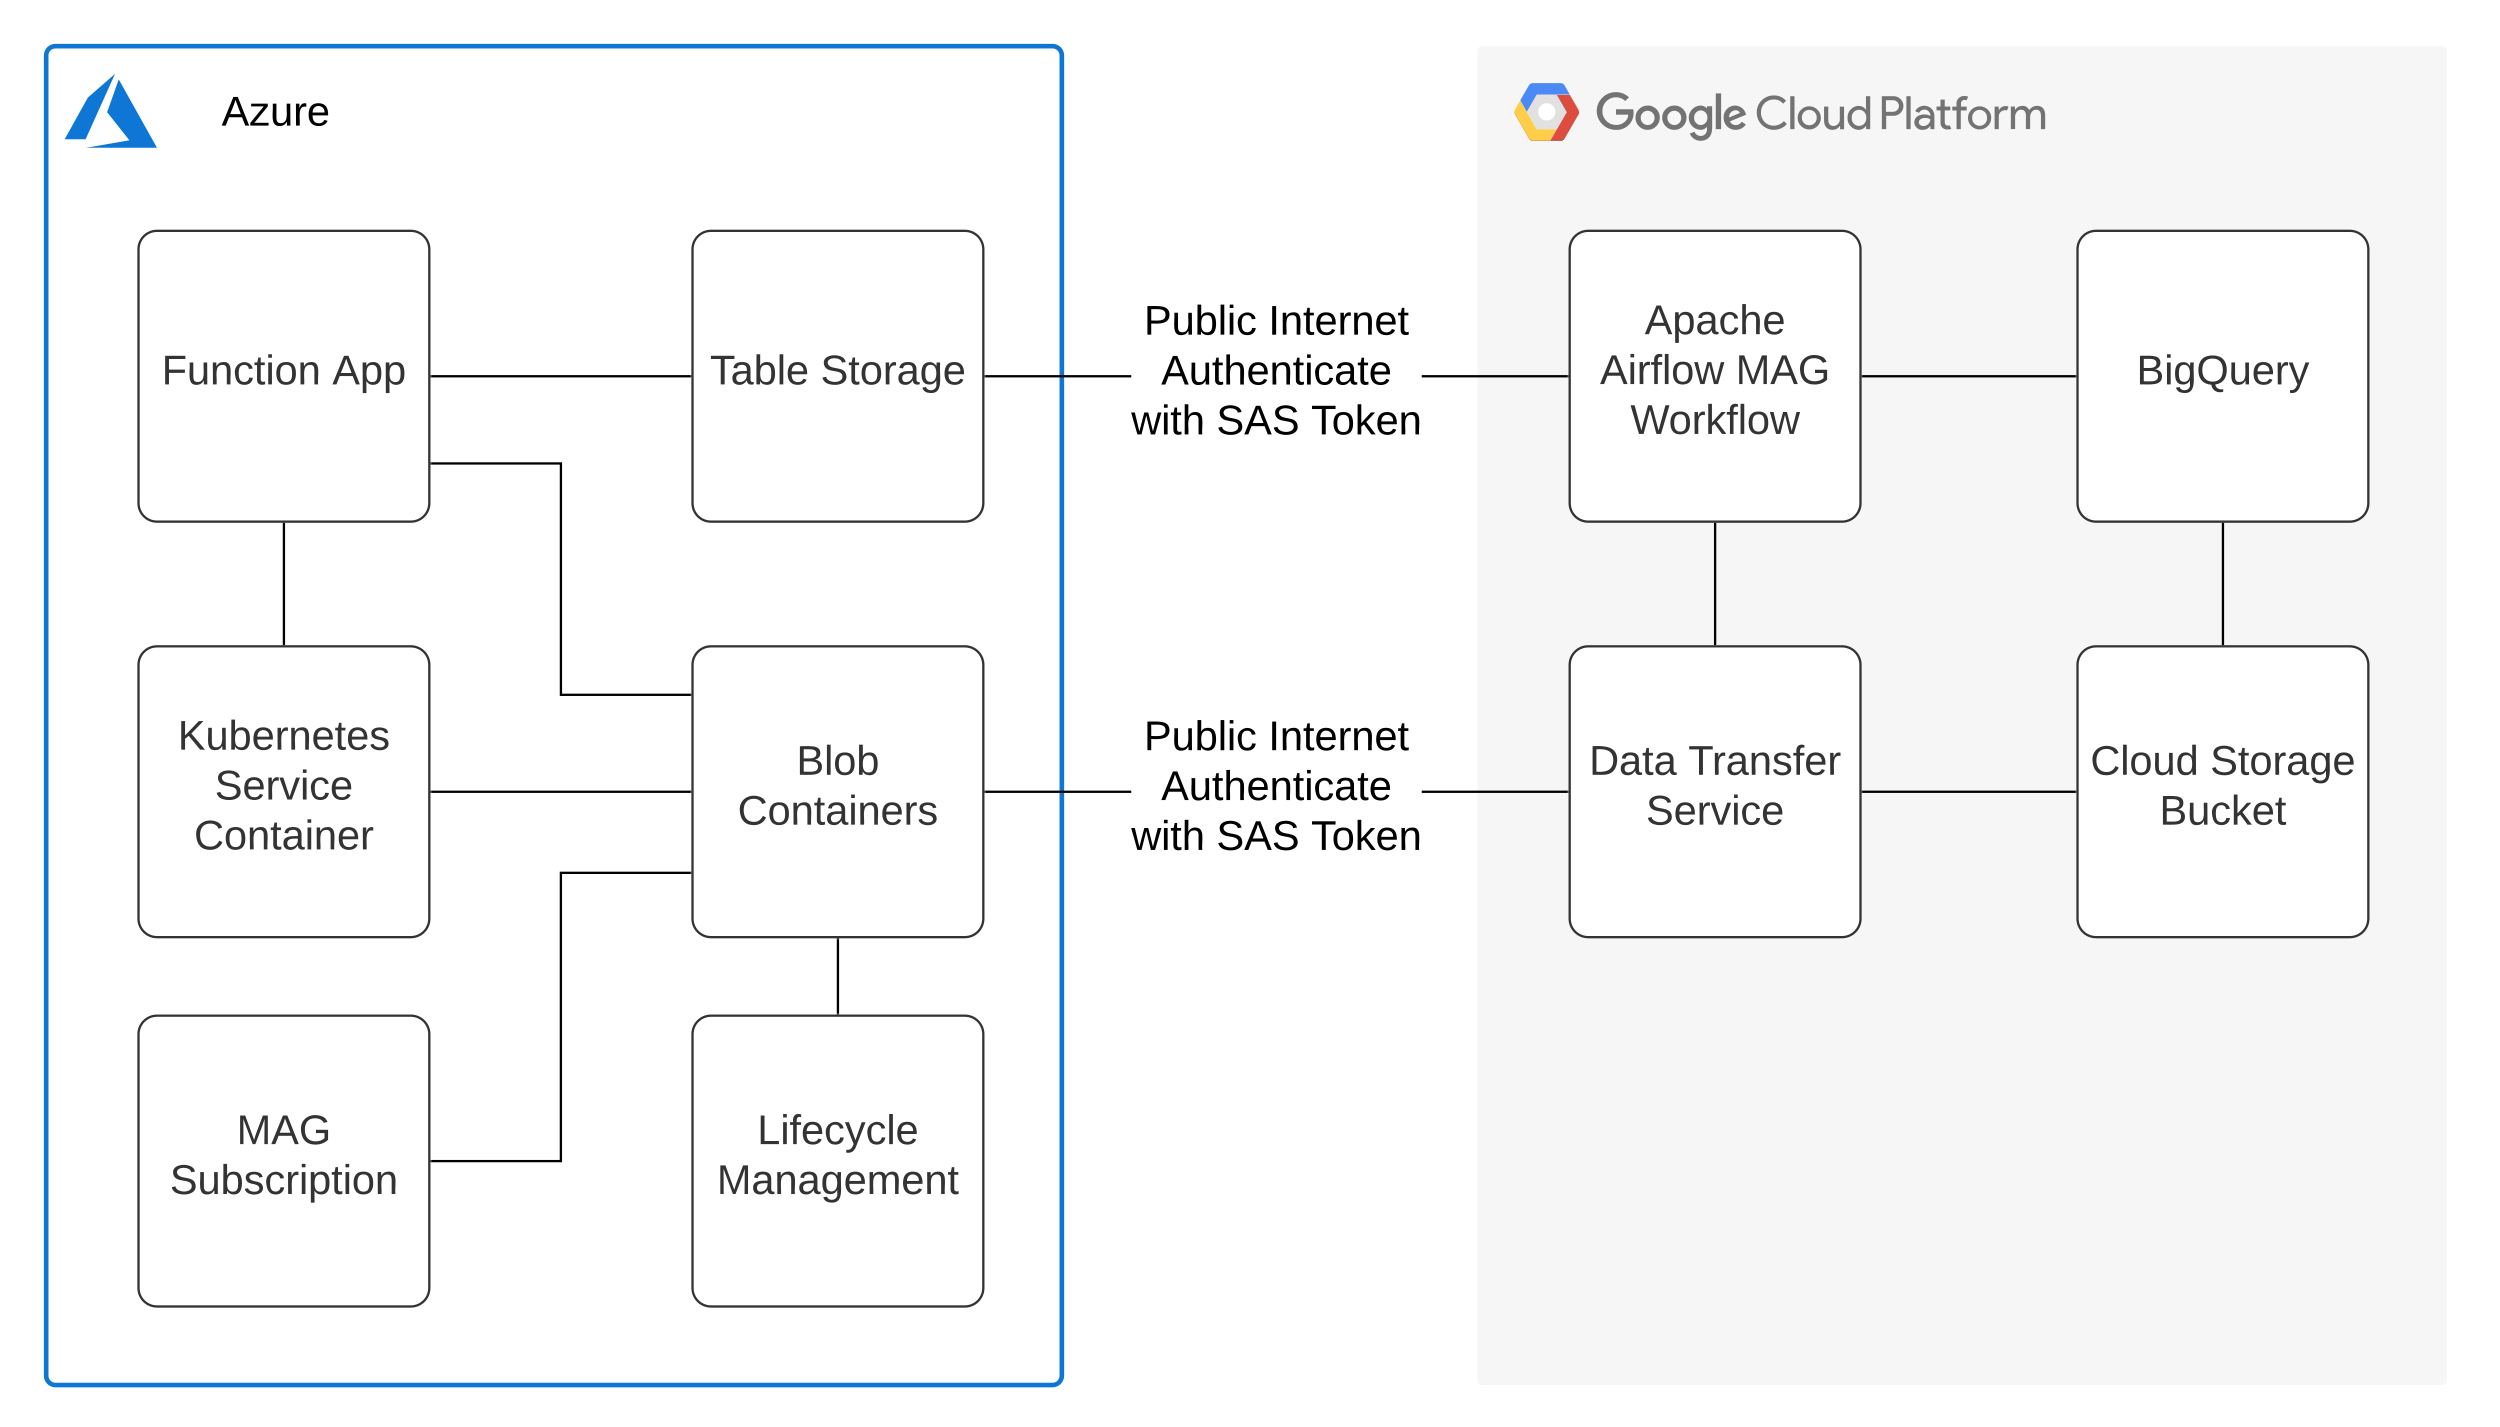 <svg xmlns="http://www.w3.org/2000/svg" xmlns:xlink="http://www.w3.org/1999/xlink" xmlns:lucid="lucid" width="1083.02"
     height="617.99">
    <g transform="translate(0 0)" lucid:page-tab-id="0_0">
        <path d="M0 0h1083.02v618H0z" fill="#fff"/>
        <path d="M640 22c0-1.1.9-2 2-2h416c1.1 0 2 .9 2 2v576c0 1.1-.9 2-2 2H642c-1.1 0-2-.9-2-2z" fill="#f6f6f6"/>
        <path d="M691.72 48.08c.02-2.27.85-4.2 2.48-5.8 1.64-1.6 3.6-2.38 5.87-2.37 1.06 0 2.07.18 3.03.57.97.4 1.84.96 2.58 1.7l-1.63 1.56c-1.13-1.07-2.44-1.6-3.98-1.6-1.06 0-2.07.27-3 .8-.9.55-1.63 1.28-2.15 2.2-.53.93-.76 1.93-.74 3-.02 1.05.2 2.05.74 2.97.53.93 1.24 1.66 2.16 2.2.92.54 1.93.8 3 .8.77.04 1.5-.1 2.22-.37.7-.3 1.33-.7 1.88-1.26.74-.8 1.16-1.73 1.22-2.8h-5.33v-2.33h7.47c.1.46.14.93.14 1.4.07 2-.6 3.75-1.95 5.23-.74.77-1.6 1.35-2.58 1.75-1 .4-2.02.58-3.08.54-2.28 0-4.23-.78-5.87-2.37-1.63-1.6-2.46-3.54-2.48-5.82zm0 0M713.75 45.73c-1.45 0-2.7.52-3.72 1.55-1.04 1.02-1.54 2.27-1.54 3.72 0 1.45.5 2.7 1.55 3.72 1.04 1.03 2.28 1.54 3.73 1.54 1.45 0 2.7-.52 3.72-1.54 1.04-1.03 1.54-2.27 1.54-3.73.03-.95-.2-1.84-.66-2.66-.46-.82-1.13-1.47-1.96-1.94-.83-.46-1.72-.7-2.67-.67zm0 8.45c-.55 0-1.06-.16-1.54-.45-.47-.3-.84-.68-1.1-1.17-.25-.5-.36-1.02-.34-1.58 0-.82.3-1.53.88-2.1.57-.6 1.28-.9 2.1-.9.84 0 1.58.3 2.15.9.57.57.87 1.28.87 2.1.02.56-.1 1.1-.35 1.58-.25.5-.62.88-1.1 1.18-.5.3-1 .44-1.57.45zM725.32 45.73c-1.45 0-2.7.52-3.72 1.55-1.04 1.03-1.54 2.27-1.54 3.73s.52 2.7 1.56 3.73c1.03 1.02 2.28 1.54 3.73 1.53 1.44 0 2.7-.52 3.72-1.54 1.04-1.03 1.54-2.27 1.54-3.73.03-.95-.2-1.84-.68-2.66-.48-.83-1.1-1.47-1.93-1.94-.84-.47-1.74-.7-2.68-.67zm0 8.45c-.55 0-1.08-.16-1.56-.45-.5-.3-.83-.68-1.08-1.17-.26-.5-.4-1.02-.37-1.58 0-.82.33-1.53.9-2.1.58-.6 1.3-.9 2.12-.9.83 0 1.54.3 2.12.9.57.57.87 1.28.87 2.1.04.56-.08 1.1-.33 1.58-.26.5-.62.88-1.1 1.18-.5.3-1 .44-1.55.45zM739.5 46.05v.86h-.08c-.37-.38-.78-.68-1.26-.88-.5-.2-1-.3-1.52-.3-1.4.07-2.62.6-3.6 1.63-.96 1.02-1.46 2.23-1.46 3.64 0 1.4.5 2.6 1.47 3.63.97 1.02 2.2 1.56 3.6 1.62.52.02 1.02-.08 1.5-.3.5-.2.93-.5 1.27-.9h.07v.76c0 2-1.1 3.1-2.84 3.1-.57-.02-1.1-.2-1.6-.53-.47-.34-.8-.78-1.02-1.33l-2 .84c.4.95 1 1.7 1.86 2.27.85.57 1.8.85 2.83.84 2.7 0 5-1.6 5-5.5v-9.45h-2.22zm-2.68 8.14c-.55-.02-1.06-.17-1.52-.46-.46-.3-.82-.68-1.08-1.17-.25-.5-.34-1-.32-1.55-.02-.55.07-1.08.32-1.57.26-.5.62-.88 1.08-1.18.46-.3.97-.45 1.52-.47.55.03 1.04.2 1.5.5.46.3.8.7 1.03 1.18.23.48.35 1 .3 1.54.02.53-.07 1.03-.3 1.5-.23.5-.6.88-1.03 1.18-.44.3-.97.46-1.5.5zm0 0M743.3 40.47h2.3v15.47h-2.32zM751.96 54.2c-.56 0-1.06-.13-1.52-.42-.46-.3-.8-.7-1.04-1.2l7.06-2.9-.25-.6c-.3-.98-.9-1.77-1.7-2.4-.84-.6-1.76-.93-2.8-.95-.92 0-1.8.23-2.6.7-.8.5-1.4 1.13-1.84 1.95-.43.82-.62 1.7-.57 2.6-.03.96.2 1.84.66 2.66.46.83 1.1 1.47 1.93 1.94.82.47 1.7.7 2.63.68.88 0 1.73-.2 2.5-.6.8-.43 1.4-1 1.9-1.73l-1.8-1.2c-.27.45-.64.8-1.1 1.07-.46.26-.94.4-1.47.4zm-.2-6.44c.43-.04.82.04 1.18.25.37.2.65.5.83.88l-4.7 2c-.06-.53.03-1.02.26-1.5.23-.47.56-.85 1-1.14.43-.3.9-.45 1.44-.48zm0 0M761.04 48.8c-.02-1.34.28-2.6.94-3.76.67-1.16 1.57-2.08 2.74-2.74 1.17-.67 2.42-1 3.75-.96 1-.02 1.98.17 2.9.58.92.4 1.7 1 2.37 1.75l-1.3 1.24c-.47-.6-1.07-1.06-1.8-1.38-.7-.32-1.4-.46-2.2-.43-1-.03-1.97.22-2.85.73-.88.5-1.57 1.2-2.05 2.1-.48.9-.7 1.85-.67 2.87-.04 1 .2 1.95.7 2.84.47.88 1.14 1.58 2 2.08.9.5 1.83.75 2.84.73.86 0 1.66-.17 2.42-.5.76-.36 1.42-.85 1.98-1.5l1.28 1.3c-1.03 1.15-2.27 1.9-3.8 2.28-1.5.38-2.98.3-4.43-.26-1.45-.55-2.64-1.46-3.52-2.74-.87-1.27-1.3-2.68-1.3-4.23zm0 0M775.55 55.94V41.66h1.84v14.28zM788.83 51.05c0 1.4-.5 2.58-1.48 3.56-1 .98-2.18 1.48-3.56 1.48-1.4 0-2.56-.5-3.55-1.47-1-.98-1.48-2.16-1.48-3.55 0-1.38.5-2.57 1.48-3.55 1-.98 2.16-1.47 3.54-1.47 1.37 0 2.56.5 3.55 1.47 1 .98 1.48 2.17 1.48 3.55zm-1.85 0c.07-.72-.1-1.4-.5-2-.4-.6-.97-1.04-1.66-1.28-.7-.24-1.38-.24-2.07 0-.7.24-1.24.66-1.63 1.27-.4.62-.6 1.3-.53 2.02 0 .88.3 1.63.93 2.26.63.63 1.38.94 2.28.94.9 0 1.67-.3 2.3-.94.6-.63.93-1.38.93-2.27zM797.13 55.94v-1.36H797c-.33.53-.77.93-1.32 1.23-.55.3-1.15.46-1.77.46-2.52 0-3.72-1.7-3.72-4.1v-6h1.84v5.7c0 2 1 2.72 2.42 2.72.76-.06 1.4-.38 1.9-.97.5-.57.72-1.24.67-2v-5.4h1.85v9.77h-1.75zM800.37 51.05c-.07-1.35.37-2.53 1.27-3.54.9-1 2.02-1.56 3.38-1.65.66-.02 1.3.12 1.88.4.6.3 1.08.73 1.45 1.27h.07l-.07-1.36v-4.5h1.84v14.28h-1.78v-1.36h-.07c-.37.55-.85.97-1.45 1.27-.6.3-1.22.43-1.88.4-1.36-.08-2.5-.64-3.38-1.65-.9-1-1.34-2.2-1.27-3.55zm8.07 0c.1-.72-.07-1.4-.46-2.02-.4-.62-.92-1.04-1.6-1.3-.7-.23-1.4-.23-2.08.02-.7.24-1.24.66-1.63 1.28-.4.63-.55 1.3-.46 2.02-.08.73.08 1.4.47 2.02.4.62.94 1.05 1.63 1.3.7.24 1.38.24 2.07 0 .7-.25 1.22-.68 1.6-1.3.4-.62.57-1.3.47-2.02zM815.23 55.94V41.66h4.88c.8-.03 1.52.15 2.2.52.7.37 1.23.9 1.65 1.55.4.67.6 1.4.62 2.18-.03.8-.2 1.5-.62 2.18-.42.67-.95 1.2-1.64 1.56-.68.37-1.4.54-2.2.52h-3v5.78h-1.85zm4.9-7.54c.7 0 1.3-.24 1.77-.73.48-.5.74-1.08.74-1.76 0-.68-.26-1.27-.74-1.76-.48-.48-1.08-.73-1.77-.73H817v5h3.08zM825.86 55.94V41.66h1.84v14.28zM829.28 53c0-2.23 2-3.42 4.3-3.42.95-.02 1.84.18 2.67.6v-.28c-.05-.6-.25-1.1-.64-1.54-.38-.44-.84-.72-1.42-.83-.57-.12-1.13-.05-1.65.2-.53.26-.92.65-1.18 1.17l-1.68-.72c.46-.9 1.15-1.54 2.05-1.96.9-.43 1.84-.53 2.83-.3 1 .2 1.8.7 2.44 1.47.63.75.95 1.64 1 2.64v5.9h-1.75v-1.36h-.1c-.34.55-.8.97-1.37 1.27-.58.3-1.2.43-1.84.4-.62.07-1.2-.04-1.77-.3-.58-.3-1-.7-1.36-1.23-.33-.52-.52-1.1-.52-1.73zm7-1.27c-.72-.47-1.48-.68-2.33-.63-1.93 0-2.7 1-2.7 1.93.06.5.3.88.68 1.18.4.3.83.44 1.3.38.8 0 1.5-.27 2.08-.82.58-.55.9-1.23.95-2.03zM840.64 52.97v-5.13h-1.72v-1.68h1.72v-3h1.84v3h2.4v1.68h-2.4v5c0 1.1.5 1.58 1.34 1.58.3.02.55-.03.83-.15l.64 1.57c-.5.2-.98.28-1.48.26-.58.07-1.13-.03-1.66-.3s-.92-.66-1.2-1.18c-.27-.52-.38-1.07-.32-1.65zM852.6 41.84l-.62 1.57c-.27-.1-.53-.16-.83-.15-.3-.02-.57.04-.85.2-.27.14-.48.35-.62.62-.13.27-.18.55-.16.86v1.23h2.46v1.68h-2.55v8.1h-1.84v-8.1h-1.85v-1.68h1.84v-1.3c-.03-.6.1-1.18.43-1.7.32-.54.76-.95 1.3-1.23.56-.3 1.13-.4 1.76-.35.5-.03 1.02.06 1.5.26zM862.6 51.05c0 1.4-.47 2.58-1.46 3.56-1 .98-2.2 1.48-3.57 1.48-1.38 0-2.57-.5-3.56-1.47-.98-.98-1.47-2.16-1.47-3.55 0-1.38.5-2.57 1.48-3.55 1-.98 2.2-1.47 3.57-1.47 1.38 0 2.58.5 3.57 1.47 1 .98 1.47 2.17 1.47 3.55zm-1.83 0c.07-.72-.12-1.4-.5-2-.4-.6-.97-1.04-1.66-1.28-.68-.24-1.37-.24-2.06 0-.7.24-1.27.66-1.66 1.27-.4.62-.57 1.3-.5 2.02-.07.72.1 1.4.5 2 .4.6.97 1.04 1.66 1.28.7.23 1.38.23 2.07 0 .7-.24 1.27-.67 1.66-1.28.4-.6.58-1.28.5-2zM864.08 55.94v-9.77h1.77v1.6h.07c.25-.55.67-1 1.17-1.33.5-.33 1.07-.5 1.67-.5.5-.03.95.05 1.38.23l-.7 1.7c-.33-.1-.65-.14-1-.13-.48.02-.92.16-1.33.43-.42.27-.74.6-.95 1.05-.2.43-.32.9-.27 1.38v5.34zm0 0M871.14 46.16h1.75v1.36h.08c.35-.5.78-.9 1.3-1.2.54-.3 1.12-.45 1.72-.47.66-.05 1.26.1 1.84.43.57.35.98.83 1.24 1.44.36-.6.87-1.05 1.47-1.38.6-.34 1.26-.5 1.95-.5 2.4 0 3.5 1.7 3.5 4.12v5.98h-1.84v-5.7c0-2-.78-2.72-2.18-2.72-1.4 0-2.5 1.52-2.5 3v5.4h-1.83v-5.7c0-1.98-.78-2.7-2.18-2.7-1.4 0-2.5 1.52-2.5 3v5.4h-1.85v-9.76z"
              fill="#737373"/>
        <path d="M674.38 55.95l-2.88 5h-7.52c-.34 0-.64-.1-.94-.26-.3-.18-.53-.4-.7-.7l-6.06-10.6c-.16-.3-.26-.6-.26-.93 0-.34.1-.65.26-.94l2.3-4.05 2.85 5 4.32 7.47zm0 0"
              fill="#ffcc40"/>
        <path d="M683.88 49.4l-6.1 10.6c-.16.3-.4.52-.7.7-.3.16-.6.24-.93.24h-4.65l2.88-5 4.32-7.47-4.32-7.48h5.68l3.77 6.54c.16.3.28.6.28.93 0 .33-.06.64-.22.93z"
              fill="#da4437"/>
        <path d="M680.06 41h-14.3l-4.3 7.47-2.88-5 3.77-6.53c.16-.3.4-.52.7-.7.3-.16.6-.24.93-.24h12.17c.34 0 .64.08.94.25.3.17.52.4.68.7z"
              fill="#4284f3"/>
        <path d="M674.38 41l4.32 7.47-4.32 7.48h-8.63l-4.3-7.48 4.3-7.48z" fill="#dfdfdf"/>
        <path d="M666.33 48.47c0-2.06 1.68-3.74 3.75-3.74 2.07 0 3.75 1.68 3.75 3.74 0 2.06-1.68 3.74-3.75 3.74-2.07 0-3.75-1.67-3.75-3.73z"
              fill="#fff"/>
        <path d="M662.35 37.1c.16-.3.4-.52.7-.7.3-.16.6-.24.93-.24h12.17c.34 0 .64.08.94.25.3.18.52.4.68.7l2.28 3.9-2.28-4.06c-.16-.3-.4-.52-.7-.7-.3-.16-.6-.24-.93-.24h-12.17c-.34 0-.64.08-.94.25-.3.17-.53.4-.7.7l-3.76 6.53v.08z"
              fill="#fff" fill-opacity=".2"/>
        <path d="M661.45 48.47l4.3-7.48h14.35l-.07-.17h-14.28l-4.3 7.48" fill="#1a237e" fill-opacity=".2"/>
        <path d="M656.28 47.7l2.3-4 2.87 5 4.3 7.47h8.56l.08-.16h-8.63l-4.3-7.53-2.87-5-2.33 4c-.18.3-.25.65-.23 1 .03-.28.12-.54.26-.78zm0 0"
              fill="#fff" fill-opacity=".2"/>
        <path d="M671.6 60.78h-7.62c-.34 0-.64-.08-.94-.25-.3-.17-.53-.4-.7-.7l-6.06-10.58c-.14-.27-.23-.55-.26-.85-.02.35.07.7.26 1l6.07 10.6c.16.3.4.52.7.7.3.16.6.24.93.24h7.52z"
              fill="#be360c"/>
        <path d="M678.8 48.47L674.46 41h-.1l4.33 7.47zM683.88 49.25l-6.1 10.6c-.16.28-.4.5-.7.68-.3.17-.6.25-.93.25h-4.56l-.1.16h4.65c.34 0 .64-.08.94-.25.3-.18.52-.4.68-.7l6.1-10.6c.18-.3.25-.63.23-1-.02.3-.1.6-.22.85zm0 0"
              fill="#3e2723"/>
        <path d="M680.06 41.15l3.77 6.55c.14.27.23.55.25.85.03-.35-.07-.7-.25-1L680.06 41h-5.68l.1.15M674.38 56.1l4.4-7.63h-.08l-4.32 7.48-2.88 5h.1z"
              fill="#fff"/>
        <path d="M683.88 47.54L680.06 41l-2.28-4.06c-.16-.3-.4-.52-.7-.7-.3-.16-.6-.24-.93-.24h-12.17c-.34 0-.64.08-.94.25-.3.17-.53.4-.7.7l-6.06 10.6c-.16.28-.26.6-.26.93 0 .33.1.64.26.93l6.07 10.6c.16.3.4.52.7.7.3.16.6.24.93.24h12.17c.34 0 .64-.08.94-.25.3-.18.52-.4.68-.7l6.1-10.6c.16-.28.25-.6.25-.92 0-.34-.1-.65-.25-.94z"
              fill="url(#a)"/>
        <path d="M300 288c0-4.42 3.58-8 8-8h109.98c4.42 0 8 3.58 8 8v109.98c0 4.42-3.58 8-8 8H308c-4.42 0-8-3.58-8-8z"
              stroke="#333" fill="#fff"/>
        <use xlink:href="#b" transform="matrix(1,0,0,1,305,285) translate(40.025 50.65)"/>
        <use xlink:href="#c" transform="matrix(1,0,0,1,305,285) translate(14.575 72.25)"/>
        <path d="M300 108c0-4.42 3.58-8 8-8h109.98c4.42 0 8 3.58 8 8v109.98c0 4.42-3.58 8-8 8H308c-4.42 0-8-3.58-8-8z"
              stroke="#333" fill="#fff"/>
        <use xlink:href="#d" transform="matrix(1,0,0,1,305,105) translate(2.575 61.525)"/>
        <use xlink:href="#e" transform="matrix(1,0,0,1,305,105) translate(50.475 61.525)"/>
        <path d="M60 288c0-4.42 3.58-8 8-8h109.98c4.42 0 8 3.58 8 8v109.98c0 4.42-3.58 8-8 8H68c-4.42 0-8-3.58-8-8z"
              stroke="#333" fill="#fff"/>
        <use xlink:href="#f" transform="matrix(1,0,0,1,65,285) translate(12.025 39.775)"/>
        <use xlink:href="#g" transform="matrix(1,0,0,1,65,285) translate(28.05 61.375)"/>
        <use xlink:href="#h"
             transform="matrix(1,0,0,1,65,285) translate(19.075 82.975)"/>
        <path d="M60 448c0-4.42 3.58-8 8-8h109.98c4.42 0 8 3.58 8 8v109.98c0 4.42-3.58 8-8 8H68c-4.42 0-8-3.58-8-8z"
              stroke="#333" fill="#fff"/>
        <use xlink:href="#i" transform="matrix(1,0,0,1,65,445) translate(37.525 50.65)"/>
        <use xlink:href="#j" transform="matrix(1,0,0,1,65,445) translate(8.575 72.25)"/>
        <path d="M60 108c0-4.42 3.58-8 8-8h109.98c4.42 0 8 3.58 8 8v109.98c0 4.42-3.58 8-8 8H68c-4.42 0-8-3.58-8-8z"
              stroke="#333" fill="#fff"/>
        <use xlink:href="#k" transform="matrix(1,0,0,1,65,105) translate(5.05 61.525)"/>
        <use xlink:href="#l" transform="matrix(1,0,0,1,65,105) translate(78.95 61.525)"/>
        <path d="M186.98 503h56V378.12H299" stroke="#000" fill="none"/>
        <path d="M187 503.5h-.52v-1h.52zM299.5 378.63h-.5v-1h.5z"/>
        <path d="M299 301h-56V200.77h-56.02" stroke="#000" fill="none"/>
        <path d="M299.5 301.5h-.5v-1h.5zM187 201.28h-.52v-1h.52z"/>
        <path d="M123 279v-52" stroke="#000" fill="none"/>
        <path d="M123.5 279.5h-1v-.5h1zM123.5 227h-1v-.52h1z"/>
        <path d="M186.98 163H299" stroke="#000" fill="none"/>
        <path d="M187 163.5h-.52v-1h.52zM299.5 163.5h-.5v-1h.5z"/>
        <path d="M299 343H186.98" stroke="#000" fill="none"/>
        <path d="M299.5 343.5h-.5v-1h.5zM187 343.5h-.52v-1h.52z"/>
        <path d="M20 24c0-2.2 1.8-4 4-4h432c2.2 0 4 1.8 4 4v572c0 2.2-1.8 4-4 4H24c-2.2 0-4-1.8-4-4z" stroke="#0e76d4"
              stroke-width="2" fill="#fff" fill-opacity="0"/>
        <path d="M20 20h56v56H20V20z" stroke="#fff" stroke-opacity="0" fill="#fff" fill-opacity="0"/>
        <path d="M49.84 32L38.08 42.24 28 60.34h9.08L49.84 32zm1.6 2.4L46.4 48.6l9.64 12.17L37.32 64H68L51.44 34.4z"
              stroke="#fff" stroke-opacity="0" fill="#0e76d4"/>
        <use xlink:href="#m" transform="matrix(1,0,0,1,96,40) translate(0 14.4)"/>
        <path d="M900 108c0-4.42 3.58-8 8-8h109.98c4.42 0 8 3.58 8 8v109.98c0 4.42-3.58 8-8 8H908c-4.42 0-8-3.58-8-8z"
              stroke="#333" fill="#fff"/>
        <use xlink:href="#n" transform="matrix(1,0,0,1,905,105) translate(20.55 61.525)"/>
        <path d="M680 108c0-4.42 3.58-8 8-8h109.98c4.42 0 8 3.58 8 8v109.98c0 4.42-3.58 8-8 8H688c-4.42 0-8-3.58-8-8z"
              stroke="#333" fill="#fff"/>
        <use xlink:href="#o" transform="matrix(1,0,0,1,685,105) translate(27.5 39.775)"/>
        <use xlink:href="#p" transform="matrix(1,0,0,1,685,105) translate(8.125 61.375)"/>
        <use xlink:href="#q" transform="matrix(1,0,0,1,685,105) translate(66.925 61.375)"/>
        <use xlink:href="#r" transform="matrix(1,0,0,1,685,105) translate(21.275 82.975)"/>
        <path d="M900 288c0-4.42 3.58-8 8-8h109.98c4.42 0 8 3.58 8 8v109.98c0 4.42-3.58 8-8 8H908c-4.42 0-8-3.58-8-8z"
              stroke="#333" fill="#fff"/>
        <use xlink:href="#s" transform="matrix(1,0,0,1,905,285) translate(0.575 50.65)"/>
        <use xlink:href="#t" transform="matrix(1,0,0,1,905,285) translate(52.475 50.65)"/>
        <use xlink:href="#u" transform="matrix(1,0,0,1,905,285) translate(30.5 72.25)"/>
        <path d="M490.07 343.5h-63.1v-1h63.1zm188.93 0h-63.08v-1H679z"/>
        <path d="M427 343.5h-.52v-1h.52zM679.5 343.5h-.5v-1h.5z"/>
        <use xlink:href="#v" transform="matrix(1,0,0,1,490.067,310.592) translate(5.505 14.4)"/>
        <use xlink:href="#w" transform="matrix(1,0,0,1,490.067,310.592) translate(59.405 14.4)"/>
        <use xlink:href="#x" transform="matrix(1,0,0,1,490.067,310.592) translate(12.955 36)"/>
        <use xlink:href="#y"
             transform="matrix(1,0,0,1,490.067,310.592) translate(0.005 57.6)"/>
        <use xlink:href="#z" transform="matrix(1,0,0,1,490.067,310.592) translate(36.905 57.6)"/>
        <use xlink:href="#A" transform="matrix(1,0,0,1,490.067,310.592) translate(77.905 57.6)"/>
        <path d="M680 288c0-4.42 3.58-8 8-8h109.98c4.42 0 8 3.58 8 8v109.98c0 4.42-3.58 8-8 8H688c-4.42 0-8-3.58-8-8z"
              stroke="#333" fill="#fff"/>
        <use xlink:href="#B" transform="matrix(1,0,0,1,685,285) translate(3.425 50.65)"/>
        <use xlink:href="#C" transform="matrix(1,0,0,1,685,285) translate(46.375 50.65)"/>
        <use xlink:href="#D" transform="matrix(1,0,0,1,685,285) translate(28.05 72.25)"/>
        <path d="M806.98 343H899" stroke="#000" fill="none"/>
        <path d="M807 343.5h-.52v-1h.52zM899.5 343.5h-.5v-1h.5z"/>
        <path d="M743 226.98V279" stroke="#000" fill="none"/>
        <path d="M743.5 227h-1v-.52h1zM743.5 279.5h-1v-.5h1z"/>
        <path d="M806.98 163H899" stroke="#000" fill="none"/>
        <path d="M807 163.5h-.52v-1h.52zM899.5 163.5h-.5v-1h.5z"/>
        <path d="M963 279v-52.02" stroke="#000" fill="none"/>
        <path d="M963.5 279.5h-1v-.5h1zM963.5 227h-1v-.52h1zM490.07 163.5h-63.1v-1h63.1zm188.93 0h-63.08v-1H679z"/>
        <path d="M427 163.5h-.52v-1h.52zM679.5 163.5h-.5v-1h.5z"/>
        <g>
            <use xlink:href="#v"
                 transform="matrix(1,0,0,1,490.067,130.592) translate(5.505 14.4)"/>
            <use xlink:href="#w"
                 transform="matrix(1,0,0,1,490.067,130.592) translate(59.405 14.4)"/>
            <use xlink:href="#x"
                 transform="matrix(1,0,0,1,490.067,130.592) translate(12.955 36)"/>
            <use xlink:href="#y"
                 transform="matrix(1,0,0,1,490.067,130.592) translate(0.005 57.6)"/>
            <use xlink:href="#z"
                 transform="matrix(1,0,0,1,490.067,130.592) translate(36.905 57.6)"/>
            <use xlink:href="#A" transform="matrix(1,0,0,1,490.067,130.592) translate(77.905 57.6)"/>
        </g>
        <path d="M300 448c0-4.42 3.58-8 8-8h109.98c4.42 0 8 3.58 8 8v109.98c0 4.42-3.58 8-8 8H308c-4.42 0-8-3.58-8-8z"
              stroke="#333" fill="#fff"/>
        <g>
            <use xlink:href="#E" transform="matrix(1,0,0,1,305,445) translate(23.05 50.65)"/>
            <use xlink:href="#F" transform="matrix(1,0,0,1,305,445) translate(5.55 72.25)"/>
        </g>
        <path d="M363 439v-32.02" stroke="#000" fill="none"/>
        <path d="M363.5 439.5h-1v-.5h1zM363.5 407h-1v-.52h1z"/>
        <defs>
            <radialGradient gradientUnits="userSpaceOnUse" id="a" fx="-48189.2" fy="155419.4" cx="49889.2"
                            cy="-154799.4" r="6275.6">
                <stop offset="0%" stop-color="#fff" stop-opacity=".1"/>
                <stop offset="100%" stop-color="#fff" stop-opacity="0"/>
            </radialGradient>
            <path fill="#333"
                  d="M160-131c35 5 61 23 61 61C221 17 115-2 30 0v-248c76 3 177-17 177 60 0 33-19 50-47 57zm-97-11c50-1 110 9 110-42 0-47-63-36-110-37v79zm0 115c55-2 124 14 124-45 0-56-70-42-124-44v89"
                  id="G"/>
            <path fill="#333" d="M24 0v-261h32V0H24" id="H"/>
            <path fill="#333"
                  d="M100-194c62-1 85 37 85 99 1 63-27 99-86 99S16-35 15-95c0-66 28-99 85-99zM99-20c44 1 53-31 53-75 0-43-8-75-51-75s-53 32-53 75 10 74 51 75"
                  id="I"/>
            <path fill="#333"
                  d="M115-194c53 0 69 39 70 98 0 66-23 100-70 100C84 3 66-7 56-30L54 0H23l1-261h32v101c10-23 28-34 59-34zm-8 174c40 0 45-34 45-75 0-40-5-75-45-74-42 0-51 32-51 76 0 43 10 73 51 73"
                  id="J"/>
            <g id="b">
                <use transform="matrix(0.05,0,0,0.05,0,0)" xlink:href="#G"/>
                <use transform="matrix(0.05,0,0,0.05,12,0)" xlink:href="#H"/>
                <use transform="matrix(0.05,0,0,0.05,15.95,0)" xlink:href="#I"/>
                <use transform="matrix(0.05,0,0,0.05,25.95,0)" xlink:href="#J"/>
            </g>
            <path fill="#333"
                  d="M212-179c-10-28-35-45-73-45-59 0-87 40-87 99 0 60 29 101 89 101 43 0 62-24 78-52l27 14C228-24 195 4 139 4 59 4 22-46 18-125c-6-104 99-153 187-111 19 9 31 26 39 46"
                  id="K"/>
            <path fill="#333"
                  d="M117-194c89-4 53 116 60 194h-32v-121c0-31-8-49-39-48C34-167 62-67 57 0H25l-1-190h30c1 10-1 24 2 32 11-22 29-35 61-36"
                  id="L"/>
            <path fill="#333" d="M59-47c-2 24 18 29 38 22v24C64 9 27 4 27-40v-127H5v-23h24l9-43h21v43h35v23H59v120"
                  id="M"/>
            <path fill="#333"
                  d="M141-36C126-15 110 5 73 4 37 3 15-17 15-53c-1-64 63-63 125-63 3-35-9-54-41-54-24 1-41 7-42 31l-33-3c5-37 33-52 76-52 45 0 72 20 72 64v82c-1 20 7 32 28 27v20c-31 9-61-2-59-35zM48-53c0 20 12 33 32 33 41-3 63-29 60-74-43 2-92-5-92 41"
                  id="N"/>
            <path fill="#333" d="M24-231v-30h32v30H24zM24 0v-190h32V0H24" id="O"/>
            <path fill="#333"
                  d="M100-194c63 0 86 42 84 106H49c0 40 14 67 53 68 26 1 43-12 49-29l28 8c-11 28-37 45-77 45C44 4 14-33 15-96c1-61 26-98 85-98zm52 81c6-60-76-77-97-28-3 7-6 17-6 28h103"
                  id="P"/>
            <path fill="#333" d="M114-163C36-179 61-72 57 0H25l-1-190h30c1 12-1 29 2 39 6-27 23-49 58-41v29" id="Q"/>
            <path fill="#333"
                  d="M135-143c-3-34-86-38-87 0 15 53 115 12 119 90S17 21 10-45l28-5c4 36 97 45 98 0-10-56-113-15-118-90-4-57 82-63 122-42 12 7 21 19 24 35"
                  id="R"/>
            <g id="c">
                <use transform="matrix(0.05,0,0,0.05,0,0)" xlink:href="#K"/>
                <use transform="matrix(0.05,0,0,0.05,12.95,0)" xlink:href="#I"/>
                <use transform="matrix(0.05,0,0,0.05,22.95,0)" xlink:href="#L"/>
                <use transform="matrix(0.05,0,0,0.05,32.95,0)" xlink:href="#M"/>
                <use transform="matrix(0.05,0,0,0.05,37.95,0)" xlink:href="#N"/>
                <use transform="matrix(0.05,0,0,0.05,47.95,0)" xlink:href="#O"/>
                <use transform="matrix(0.05,0,0,0.05,51.9,0)" xlink:href="#L"/>
                <use transform="matrix(0.05,0,0,0.05,61.9,0)" xlink:href="#P"/>
                <use transform="matrix(0.05,0,0,0.05,71.9,0)" xlink:href="#Q"/>
                <use transform="matrix(0.05,0,0,0.05,77.85,0)" xlink:href="#R"/>
            </g>
            <path fill="#333" d="M127-220V0H93v-220H8v-28h204v28h-85" id="S"/>
            <g id="d">
                <use transform="matrix(0.05,0,0,0.05,0,0)" xlink:href="#S"/>
                <use transform="matrix(0.05,0,0,0.05,8.95,0)" xlink:href="#N"/>
                <use transform="matrix(0.05,0,0,0.05,18.95,0)" xlink:href="#J"/>
                <use transform="matrix(0.05,0,0,0.05,28.95,0)" xlink:href="#H"/>
                <use transform="matrix(0.05,0,0,0.05,32.9,0)" xlink:href="#P"/>
            </g>
            <path fill="#333"
                  d="M185-189c-5-48-123-54-124 2 14 75 158 14 163 119 3 78-121 87-175 55-17-10-28-26-33-46l33-7c5 56 141 63 141-1 0-78-155-14-162-118-5-82 145-84 179-34 5 7 8 16 11 25"
                  id="T"/>
            <path fill="#333"
                  d="M177-190C167-65 218 103 67 71c-23-6-38-20-44-43l32-5c15 47 100 32 89-28v-30C133-14 115 1 83 1 29 1 15-40 15-95c0-56 16-97 71-98 29-1 48 16 59 35 1-10 0-23 2-32h30zM94-22c36 0 50-32 50-73 0-42-14-75-50-75-39 0-46 34-46 75s6 73 46 73"
                  id="U"/>
            <g id="e">
                <use transform="matrix(0.05,0,0,0.05,0,0)" xlink:href="#T"/>
                <use transform="matrix(0.05,0,0,0.05,12,0)" xlink:href="#M"/>
                <use transform="matrix(0.05,0,0,0.05,17,0)" xlink:href="#I"/>
                <use transform="matrix(0.05,0,0,0.05,27,0)" xlink:href="#Q"/>
                <use transform="matrix(0.05,0,0,0.05,32.95,0)" xlink:href="#N"/>
                <use transform="matrix(0.05,0,0,0.05,42.95,0)" xlink:href="#U"/>
                <use transform="matrix(0.05,0,0,0.05,52.95,0)" xlink:href="#P"/>
            </g>
            <path fill="#333" d="M194 0L95-120 63-95V0H30v-248h33v124l119-124h40L117-140 236 0h-42" id="V"/>
            <path fill="#333"
                  d="M84 4C-5 8 30-112 23-190h32v120c0 31 7 50 39 49 72-2 45-101 50-169h31l1 190h-30c-1-10 1-25-2-33-11 22-28 36-60 37"
                  id="W"/>
            <g id="f">
                <use transform="matrix(0.05,0,0,0.05,0,0)" xlink:href="#V"/>
                <use transform="matrix(0.05,0,0,0.05,12,0)" xlink:href="#W"/>
                <use transform="matrix(0.05,0,0,0.05,22,0)" xlink:href="#J"/>
                <use transform="matrix(0.05,0,0,0.05,32,0)" xlink:href="#P"/>
                <use transform="matrix(0.05,0,0,0.05,42,0)" xlink:href="#Q"/>
                <use transform="matrix(0.05,0,0,0.05,47.95,0)" xlink:href="#L"/>
                <use transform="matrix(0.05,0,0,0.05,57.95,0)" xlink:href="#P"/>
                <use transform="matrix(0.05,0,0,0.05,67.95,0)" xlink:href="#M"/>
                <use transform="matrix(0.05,0,0,0.05,72.95,0)" xlink:href="#P"/>
                <use transform="matrix(0.05,0,0,0.05,82.95,0)" xlink:href="#R"/>
            </g>
            <path fill="#333" d="M108 0H70L1-190h34L89-25l56-165h34" id="X"/>
            <path fill="#333"
                  d="M96-169c-40 0-48 33-48 73s9 75 48 75c24 0 41-14 43-38l32 2c-6 37-31 61-74 61-59 0-76-41-82-99-10-93 101-131 147-64 4 7 5 14 7 22l-32 3c-4-21-16-35-41-35"
                  id="Y"/>
            <g id="g">
                <use transform="matrix(0.05,0,0,0.05,0,0)" xlink:href="#T"/>
                <use transform="matrix(0.05,0,0,0.05,12,0)" xlink:href="#P"/>
                <use transform="matrix(0.05,0,0,0.05,22,0)" xlink:href="#Q"/>
                <use transform="matrix(0.05,0,0,0.05,27.95,0)" xlink:href="#X"/>
                <use transform="matrix(0.05,0,0,0.05,36.95,0)" xlink:href="#O"/>
                <use transform="matrix(0.05,0,0,0.05,40.9,0)" xlink:href="#Y"/>
                <use transform="matrix(0.05,0,0,0.05,49.9,0)" xlink:href="#P"/>
            </g>
            <g id="h">
                <use transform="matrix(0.05,0,0,0.05,0,0)" xlink:href="#K"/>
                <use transform="matrix(0.05,0,0,0.05,12.95,0)" xlink:href="#I"/>
                <use transform="matrix(0.05,0,0,0.05,22.95,0)" xlink:href="#L"/>
                <use transform="matrix(0.05,0,0,0.05,32.95,0)" xlink:href="#M"/>
                <use transform="matrix(0.05,0,0,0.05,37.95,0)" xlink:href="#N"/>
                <use transform="matrix(0.05,0,0,0.05,47.95,0)" xlink:href="#O"/>
                <use transform="matrix(0.05,0,0,0.05,51.9,0)" xlink:href="#L"/>
                <use transform="matrix(0.05,0,0,0.05,61.9,0)" xlink:href="#P"/>
                <use transform="matrix(0.05,0,0,0.05,71.9,0)" xlink:href="#Q"/>
            </g>
            <path fill="#333"
                  d="M240 0l2-218c-23 76-54 145-80 218h-23L58-218 59 0H30v-248h44l77 211c21-75 51-140 76-211h43V0h-30"
                  id="Z"/>
            <path fill="#333" d="M205 0l-28-72H64L36 0H1l101-248h38L239 0h-34zm-38-99l-47-123c-12 45-31 82-46 123h93"
                  id="aa"/>
            <path fill="#333"
                  d="M143 4C61 4 22-44 18-125c-5-107 100-154 193-111 17 8 29 25 37 43l-32 9c-13-25-37-40-76-40-61 0-88 39-88 99 0 61 29 100 91 101 35 0 62-11 79-27v-45h-74v-28h105v86C228-13 192 4 143 4"
                  id="ab"/>
            <g id="i">
                <use transform="matrix(0.05,0,0,0.05,0,0)" xlink:href="#Z"/>
                <use transform="matrix(0.05,0,0,0.05,14.95,0)" xlink:href="#aa"/>
                <use transform="matrix(0.05,0,0,0.05,26.95,0)" xlink:href="#ab"/>
            </g>
            <path fill="#333"
                  d="M115-194c55 1 70 41 70 98S169 2 115 4C84 4 66-9 55-30l1 105H24l-1-265h31l2 30c10-21 28-34 59-34zm-8 174c40 0 45-34 45-75s-6-73-45-74c-42 0-51 32-51 76 0 43 10 73 51 73"
                  id="ac"/>
            <g id="j">
                <use transform="matrix(0.05,0,0,0.05,0,0)" xlink:href="#T"/>
                <use transform="matrix(0.05,0,0,0.05,12,0)" xlink:href="#W"/>
                <use transform="matrix(0.05,0,0,0.05,22,0)" xlink:href="#J"/>
                <use transform="matrix(0.05,0,0,0.05,32,0)" xlink:href="#R"/>
                <use transform="matrix(0.05,0,0,0.05,41,0)" xlink:href="#Y"/>
                <use transform="matrix(0.05,0,0,0.05,50,0)" xlink:href="#Q"/>
                <use transform="matrix(0.05,0,0,0.05,55.95,0)" xlink:href="#O"/>
                <use transform="matrix(0.05,0,0,0.05,59.9,0)" xlink:href="#ac"/>
                <use transform="matrix(0.05,0,0,0.05,69.9,0)" xlink:href="#M"/>
                <use transform="matrix(0.05,0,0,0.05,74.9,0)" xlink:href="#O"/>
                <use transform="matrix(0.05,0,0,0.05,78.85,0)" xlink:href="#I"/>
                <use transform="matrix(0.05,0,0,0.05,88.85,0)" xlink:href="#L"/>
            </g>
            <path fill="#333" d="M63-220v92h138v28H63V0H30v-248h175v28H63" id="ad"/>
            <g id="k">
                <use transform="matrix(0.05,0,0,0.05,0,0)" xlink:href="#ad"/>
                <use transform="matrix(0.05,0,0,0.05,10.95,0)" xlink:href="#W"/>
                <use transform="matrix(0.05,0,0,0.05,20.95,0)" xlink:href="#L"/>
                <use transform="matrix(0.05,0,0,0.05,30.95,0)" xlink:href="#Y"/>
                <use transform="matrix(0.05,0,0,0.05,39.95,0)" xlink:href="#M"/>
                <use transform="matrix(0.05,0,0,0.05,44.95,0)" xlink:href="#O"/>
                <use transform="matrix(0.05,0,0,0.05,48.9,0)" xlink:href="#I"/>
                <use transform="matrix(0.05,0,0,0.05,58.9,0)" xlink:href="#L"/>
            </g>
            <g id="l">
                <use transform="matrix(0.05,0,0,0.05,0,0)" xlink:href="#aa"/>
                <use transform="matrix(0.05,0,0,0.05,12,0)" xlink:href="#ac"/>
                <use transform="matrix(0.05,0,0,0.05,22,0)" xlink:href="#ac"/>
            </g>
            <path d="M205 0l-28-72H64L36 0H1l101-248h38L239 0h-34zm-38-99l-47-123c-12 45-31 82-46 123h93" id="ae"/>
            <path d="M9 0v-24l116-142H16v-24h144v24L44-24h123V0H9" id="af"/>
            <path d="M84 4C-5 8 30-112 23-190h32v120c0 31 7 50 39 49 72-2 45-101 50-169h31l1 190h-30c-1-10 1-25-2-33-11 22-28 36-60 37"
                  id="ag"/>
            <path d="M114-163C36-179 61-72 57 0H25l-1-190h30c1 12-1 29 2 39 6-27 23-49 58-41v29" id="ah"/>
            <path d="M100-194c63 0 86 42 84 106H49c0 40 14 67 53 68 26 1 43-12 49-29l28 8c-11 28-37 45-77 45C44 4 14-33 15-96c1-61 26-98 85-98zm52 81c6-60-76-77-97-28-3 7-6 17-6 28h103"
                  id="ai"/>
            <g id="m">
                <use transform="matrix(0.05,0,0,0.05,0,0)" xlink:href="#ae"/>
                <use transform="matrix(0.05,0,0,0.05,12,0)" xlink:href="#af"/>
                <use transform="matrix(0.05,0,0,0.05,21,0)" xlink:href="#ag"/>
                <use transform="matrix(0.05,0,0,0.05,31,0)" xlink:href="#ah"/>
                <use transform="matrix(0.05,0,0,0.05,36.95,0)" xlink:href="#ai"/>
            </g>
            <path fill="#333"
                  d="M140-251c81 0 123 46 123 126C263-53 228-8 163 1c7 30 30 48 69 40v23c-55 16-95-15-103-61C56-3 17-48 17-125c0-80 42-126 123-126zm0 227c63 0 89-41 89-101s-29-99-89-99c-61 0-89 39-89 99S79-25 140-24"
                  id="aj"/>
            <path fill="#333" d="M179-190L93 31C79 59 56 82 12 73V49c39 6 53-20 64-50L1-190h34L92-34l54-156h33"
                  id="ak"/>
            <g id="n">
                <use transform="matrix(0.05,0,0,0.05,0,0)" xlink:href="#G"/>
                <use transform="matrix(0.05,0,0,0.05,12,0)" xlink:href="#O"/>
                <use transform="matrix(0.05,0,0,0.05,15.95,0)" xlink:href="#U"/>
                <use transform="matrix(0.05,0,0,0.05,25.95,0)" xlink:href="#aj"/>
                <use transform="matrix(0.05,0,0,0.05,39.95,0)" xlink:href="#W"/>
                <use transform="matrix(0.05,0,0,0.05,49.95,0)" xlink:href="#P"/>
                <use transform="matrix(0.05,0,0,0.05,59.95,0)" xlink:href="#Q"/>
                <use transform="matrix(0.05,0,0,0.05,65.9,0)" xlink:href="#ak"/>
            </g>
            <path fill="#333"
                  d="M106-169C34-169 62-67 57 0H25v-261h32l-1 103c12-21 28-36 61-36 89 0 53 116 60 194h-32v-121c2-32-8-49-39-48"
                  id="al"/>
            <g id="o">
                <use transform="matrix(0.05,0,0,0.05,0,0)" xlink:href="#aa"/>
                <use transform="matrix(0.05,0,0,0.05,12,0)" xlink:href="#ac"/>
                <use transform="matrix(0.05,0,0,0.05,22,0)" xlink:href="#N"/>
                <use transform="matrix(0.05,0,0,0.05,32,0)" xlink:href="#Y"/>
                <use transform="matrix(0.05,0,0,0.05,41,0)" xlink:href="#al"/>
                <use transform="matrix(0.05,0,0,0.05,51,0)" xlink:href="#P"/>
            </g>
            <path fill="#333" d="M101-234c-31-9-42 10-38 44h38v23H63V0H32v-167H5v-23h27c-7-52 17-82 69-68v24" id="am"/>
            <path fill="#333" d="M206 0h-36l-40-164L89 0H53L-1-190h32L70-26l43-164h34l41 164 42-164h31" id="an"/>
            <g id="p">
                <use transform="matrix(0.05,0,0,0.05,0,0)" xlink:href="#aa"/>
                <use transform="matrix(0.05,0,0,0.05,12,0)" xlink:href="#O"/>
                <use transform="matrix(0.05,0,0,0.05,15.95,0)" xlink:href="#Q"/>
                <use transform="matrix(0.05,0,0,0.05,21.9,0)" xlink:href="#am"/>
                <use transform="matrix(0.05,0,0,0.05,26.9,0)" xlink:href="#H"/>
                <use transform="matrix(0.05,0,0,0.05,30.85,0)" xlink:href="#I"/>
                <use transform="matrix(0.05,0,0,0.05,40.85,0)" xlink:href="#an"/>
            </g>
            <g id="q">
                <use transform="matrix(0.05,0,0,0.05,0,0)" xlink:href="#Z"/>
                <use transform="matrix(0.05,0,0,0.05,14.95,0)" xlink:href="#aa"/>
                <use transform="matrix(0.05,0,0,0.05,26.95,0)" xlink:href="#ab"/>
            </g>
            <path fill="#333" d="M266 0h-40l-56-210L115 0H75L2-248h35L96-30l15-64 43-154h32l59 218 59-218h35" id="ao"/>
            <path fill="#333" d="M143 0L79-87 56-68V0H24v-261h32v163l83-92h37l-77 82L181 0h-38" id="ap"/>
            <g id="r">
                <use transform="matrix(0.05,0,0,0.05,0,0)" xlink:href="#ao"/>
                <use transform="matrix(0.05,0,0,0.05,16.6,0)" xlink:href="#I"/>
                <use transform="matrix(0.05,0,0,0.05,26.6,0)" xlink:href="#Q"/>
                <use transform="matrix(0.05,0,0,0.05,32.55,0)" xlink:href="#ap"/>
                <use transform="matrix(0.05,0,0,0.05,41.55,0)" xlink:href="#am"/>
                <use transform="matrix(0.05,0,0,0.05,46.55,0)" xlink:href="#H"/>
                <use transform="matrix(0.05,0,0,0.05,50.5,0)" xlink:href="#I"/>
                <use transform="matrix(0.05,0,0,0.05,60.5,0)" xlink:href="#an"/>
            </g>
            <path fill="#333"
                  d="M85-194c31 0 48 13 60 33l-1-100h32l1 261h-30c-2-10 0-23-3-31C134-8 116 4 85 4 32 4 16-35 15-94c0-66 23-100 70-100zm9 24c-40 0-46 34-46 75 0 40 6 74 45 74 42 0 51-32 51-76 0-42-9-74-50-73"
                  id="aq"/>
            <g id="s">
                <use transform="matrix(0.05,0,0,0.05,0,0)" xlink:href="#K"/>
                <use transform="matrix(0.05,0,0,0.05,12.95,0)" xlink:href="#H"/>
                <use transform="matrix(0.05,0,0,0.05,16.9,0)" xlink:href="#I"/>
                <use transform="matrix(0.05,0,0,0.05,26.9,0)" xlink:href="#W"/>
                <use transform="matrix(0.05,0,0,0.05,36.9,0)" xlink:href="#aq"/>
            </g>
            <g id="t">
                <use transform="matrix(0.05,0,0,0.05,0,0)" xlink:href="#T"/>
                <use transform="matrix(0.05,0,0,0.05,12,0)" xlink:href="#M"/>
                <use transform="matrix(0.05,0,0,0.05,17,0)" xlink:href="#I"/>
                <use transform="matrix(0.05,0,0,0.05,27,0)" xlink:href="#Q"/>
                <use transform="matrix(0.05,0,0,0.05,32.95,0)" xlink:href="#N"/>
                <use transform="matrix(0.05,0,0,0.05,42.95,0)" xlink:href="#U"/>
                <use transform="matrix(0.05,0,0,0.05,52.95,0)" xlink:href="#P"/>
            </g>
            <g id="u">
                <use transform="matrix(0.05,0,0,0.05,0,0)" xlink:href="#G"/>
                <use transform="matrix(0.05,0,0,0.05,12,0)" xlink:href="#W"/>
                <use transform="matrix(0.05,0,0,0.05,22,0)" xlink:href="#Y"/>
                <use transform="matrix(0.05,0,0,0.05,31,0)" xlink:href="#ap"/>
                <use transform="matrix(0.05,0,0,0.05,40,0)" xlink:href="#P"/>
                <use transform="matrix(0.05,0,0,0.05,50,0)" xlink:href="#M"/>
            </g>
            <path d="M30-248c87 1 191-15 191 75 0 78-77 80-158 76V0H30v-248zm33 125c57 0 124 11 124-50 0-59-68-47-124-48v98"
                  id="ar"/>
            <path d="M115-194c53 0 69 39 70 98 0 66-23 100-70 100C84 3 66-7 56-30L54 0H23l1-261h32v101c10-23 28-34 59-34zm-8 174c40 0 45-34 45-75 0-40-5-75-45-74-42 0-51 32-51 76 0 43 10 73 51 73"
                  id="as"/>
            <path d="M24 0v-261h32V0H24" id="at"/>
            <path d="M24-231v-30h32v30H24zM24 0v-190h32V0H24" id="au"/>
            <path d="M96-169c-40 0-48 33-48 73s9 75 48 75c24 0 41-14 43-38l32 2c-6 37-31 61-74 61-59 0-76-41-82-99-10-93 101-131 147-64 4 7 5 14 7 22l-32 3c-4-21-16-35-41-35"
                  id="av"/>
            <g id="v">
                <use transform="matrix(0.05,0,0,0.05,0,0)" xlink:href="#ar"/>
                <use transform="matrix(0.05,0,0,0.05,12,0)" xlink:href="#ag"/>
                <use transform="matrix(0.05,0,0,0.05,22,0)" xlink:href="#as"/>
                <use transform="matrix(0.05,0,0,0.05,32,0)" xlink:href="#at"/>
                <use transform="matrix(0.05,0,0,0.05,35.95,0)" xlink:href="#au"/>
                <use transform="matrix(0.05,0,0,0.05,39.9,0)" xlink:href="#av"/>
            </g>
            <path d="M33 0v-248h34V0H33" id="aw"/>
            <path d="M117-194c89-4 53 116 60 194h-32v-121c0-31-8-49-39-48C34-167 62-67 57 0H25l-1-190h30c1 10-1 24 2 32 11-22 29-35 61-36"
                  id="ax"/>
            <path d="M59-47c-2 24 18 29 38 22v24C64 9 27 4 27-40v-127H5v-23h24l9-43h21v43h35v23H59v120" id="ay"/>
            <g id="w">
                <use transform="matrix(0.05,0,0,0.05,0,0)" xlink:href="#aw"/>
                <use transform="matrix(0.05,0,0,0.05,5,0)" xlink:href="#ax"/>
                <use transform="matrix(0.05,0,0,0.05,15,0)" xlink:href="#ay"/>
                <use transform="matrix(0.05,0,0,0.05,20,0)" xlink:href="#ai"/>
                <use transform="matrix(0.05,0,0,0.05,30,0)" xlink:href="#ah"/>
                <use transform="matrix(0.05,0,0,0.05,35.95,0)" xlink:href="#ax"/>
                <use transform="matrix(0.05,0,0,0.05,45.95,0)" xlink:href="#ai"/>
                <use transform="matrix(0.05,0,0,0.05,55.95,0)" xlink:href="#ay"/>
            </g>
            <path d="M106-169C34-169 62-67 57 0H25v-261h32l-1 103c12-21 28-36 61-36 89 0 53 116 60 194h-32v-121c2-32-8-49-39-48"
                  id="az"/>
            <path d="M141-36C126-15 110 5 73 4 37 3 15-17 15-53c-1-64 63-63 125-63 3-35-9-54-41-54-24 1-41 7-42 31l-33-3c5-37 33-52 76-52 45 0 72 20 72 64v82c-1 20 7 32 28 27v20c-31 9-61-2-59-35zM48-53c0 20 12 33 32 33 41-3 63-29 60-74-43 2-92-5-92 41"
                  id="aA"/>
            <g id="x">
                <use transform="matrix(0.05,0,0,0.05,0,0)" xlink:href="#ae"/>
                <use transform="matrix(0.05,0,0,0.05,12,0)" xlink:href="#ag"/>
                <use transform="matrix(0.05,0,0,0.05,22,0)" xlink:href="#ay"/>
                <use transform="matrix(0.05,0,0,0.05,27,0)" xlink:href="#az"/>
                <use transform="matrix(0.05,0,0,0.05,37,0)" xlink:href="#ai"/>
                <use transform="matrix(0.05,0,0,0.05,47,0)" xlink:href="#ax"/>
                <use transform="matrix(0.05,0,0,0.05,57,0)" xlink:href="#ay"/>
                <use transform="matrix(0.05,0,0,0.05,62,0)" xlink:href="#au"/>
                <use transform="matrix(0.05,0,0,0.05,65.95,0)" xlink:href="#av"/>
                <use transform="matrix(0.05,0,0,0.05,74.95,0)" xlink:href="#aA"/>
                <use transform="matrix(0.05,0,0,0.05,84.95,0)" xlink:href="#ay"/>
                <use transform="matrix(0.05,0,0,0.05,89.95,0)" xlink:href="#ai"/>
            </g>
            <path d="M206 0h-36l-40-164L89 0H53L-1-190h32L70-26l43-164h34l41 164 42-164h31" id="aB"/>
            <g id="y">
                <use transform="matrix(0.05,0,0,0.05,0,0)" xlink:href="#aB"/>
                <use transform="matrix(0.05,0,0,0.05,12.95,0)" xlink:href="#au"/>
                <use transform="matrix(0.05,0,0,0.05,16.9,0)" xlink:href="#ay"/>
                <use transform="matrix(0.05,0,0,0.05,21.9,0)" xlink:href="#az"/>
            </g>
            <path d="M185-189c-5-48-123-54-124 2 14 75 158 14 163 119 3 78-121 87-175 55-17-10-28-26-33-46l33-7c5 56 141 63 141-1 0-78-155-14-162-118-5-82 145-84 179-34 5 7 8 16 11 25"
                  id="aC"/>
            <g id="z">
                <use transform="matrix(0.05,0,0,0.05,0,0)" xlink:href="#aC"/>
                <use transform="matrix(0.05,0,0,0.05,12,0)" xlink:href="#ae"/>
                <use transform="matrix(0.05,0,0,0.05,24,0)" xlink:href="#aC"/>
            </g>
            <path d="M127-220V0H93v-220H8v-28h204v28h-85" id="aD"/>
            <path d="M100-194c62-1 85 37 85 99 1 63-27 99-86 99S16-35 15-95c0-66 28-99 85-99zM99-20c44 1 53-31 53-75 0-43-8-75-51-75s-53 32-53 75 10 74 51 75"
                  id="aE"/>
            <path d="M143 0L79-87 56-68V0H24v-261h32v163l83-92h37l-77 82L181 0h-38" id="aF"/>
            <g id="A">
                <use transform="matrix(0.05,0,0,0.05,0,0)" xlink:href="#aD"/>
                <use transform="matrix(0.05,0,0,0.05,8.95,0)" xlink:href="#aE"/>
                <use transform="matrix(0.05,0,0,0.05,18.95,0)" xlink:href="#aF"/>
                <use transform="matrix(0.05,0,0,0.05,27.95,0)" xlink:href="#ai"/>
                <use transform="matrix(0.05,0,0,0.05,37.95,0)" xlink:href="#ax"/>
            </g>
            <path fill="#333"
                  d="M30-248c118-7 216 8 213 122C240-48 200 0 122 0H30v-248zM63-27c89 8 146-16 146-99s-60-101-146-95v194"
                  id="aG"/>
            <g id="B">
                <use transform="matrix(0.05,0,0,0.05,0,0)" xlink:href="#aG"/>
                <use transform="matrix(0.05,0,0,0.05,12.95,0)" xlink:href="#N"/>
                <use transform="matrix(0.05,0,0,0.05,22.95,0)" xlink:href="#M"/>
                <use transform="matrix(0.05,0,0,0.05,27.95,0)" xlink:href="#N"/>
            </g>
            <g id="C">
                <use transform="matrix(0.05,0,0,0.05,0,0)" xlink:href="#S"/>
                <use transform="matrix(0.05,0,0,0.05,10.3,0)" xlink:href="#Q"/>
                <use transform="matrix(0.05,0,0,0.05,16.25,0)" xlink:href="#N"/>
                <use transform="matrix(0.05,0,0,0.05,26.25,0)" xlink:href="#L"/>
                <use transform="matrix(0.05,0,0,0.05,36.25,0)" xlink:href="#R"/>
                <use transform="matrix(0.05,0,0,0.05,45.25,0)" xlink:href="#am"/>
                <use transform="matrix(0.05,0,0,0.05,50.25,0)" xlink:href="#P"/>
                <use transform="matrix(0.05,0,0,0.05,60.25,0)" xlink:href="#Q"/>
            </g>
            <g id="D">
                <use transform="matrix(0.05,0,0,0.05,0,0)" xlink:href="#T"/>
                <use transform="matrix(0.05,0,0,0.05,12,0)" xlink:href="#P"/>
                <use transform="matrix(0.05,0,0,0.05,22,0)" xlink:href="#Q"/>
                <use transform="matrix(0.05,0,0,0.05,27.95,0)" xlink:href="#X"/>
                <use transform="matrix(0.05,0,0,0.05,36.95,0)" xlink:href="#O"/>
                <use transform="matrix(0.05,0,0,0.05,40.9,0)" xlink:href="#Y"/>
                <use transform="matrix(0.05,0,0,0.05,49.9,0)" xlink:href="#P"/>
            </g>
            <path fill="#333" d="M30 0v-248h33v221h125V0H30" id="aH"/>
            <g id="E">
                <use transform="matrix(0.05,0,0,0.05,0,0)" xlink:href="#aH"/>
                <use transform="matrix(0.05,0,0,0.05,10,0)" xlink:href="#O"/>
                <use transform="matrix(0.05,0,0,0.05,13.95,0)" xlink:href="#am"/>
                <use transform="matrix(0.05,0,0,0.05,18.95,0)" xlink:href="#P"/>
                <use transform="matrix(0.05,0,0,0.05,28.95,0)" xlink:href="#Y"/>
                <use transform="matrix(0.05,0,0,0.05,37.95,0)" xlink:href="#ak"/>
                <use transform="matrix(0.05,0,0,0.05,46.95,0)" xlink:href="#Y"/>
                <use transform="matrix(0.05,0,0,0.05,55.95,0)" xlink:href="#H"/>
                <use transform="matrix(0.05,0,0,0.05,59.9,0)" xlink:href="#P"/>
            </g>
            <path fill="#333"
                  d="M210-169c-67 3-38 105-44 169h-31v-121c0-29-5-50-35-48C34-165 62-65 56 0H25l-1-190h30c1 10-1 24 2 32 10-44 99-50 107 0 11-21 27-35 58-36 85-2 47 119 55 194h-31v-121c0-29-5-49-35-48"
                  id="aI"/>
            <g id="F">
                <use transform="matrix(0.05,0,0,0.05,0,0)" xlink:href="#Z"/>
                <use transform="matrix(0.05,0,0,0.05,14.95,0)" xlink:href="#N"/>
                <use transform="matrix(0.05,0,0,0.05,24.95,0)" xlink:href="#L"/>
                <use transform="matrix(0.05,0,0,0.05,34.95,0)" xlink:href="#N"/>
                <use transform="matrix(0.05,0,0,0.05,44.95,0)" xlink:href="#U"/>
                <use transform="matrix(0.05,0,0,0.05,54.95,0)" xlink:href="#P"/>
                <use transform="matrix(0.05,0,0,0.05,64.95,0)" xlink:href="#aI"/>
                <use transform="matrix(0.05,0,0,0.05,79.9,0)" xlink:href="#P"/>
                <use transform="matrix(0.05,0,0,0.05,89.9,0)" xlink:href="#L"/>
                <use transform="matrix(0.05,0,0,0.05,99.9,0)" xlink:href="#M"/>
            </g>
        </defs>
    </g>
</svg>